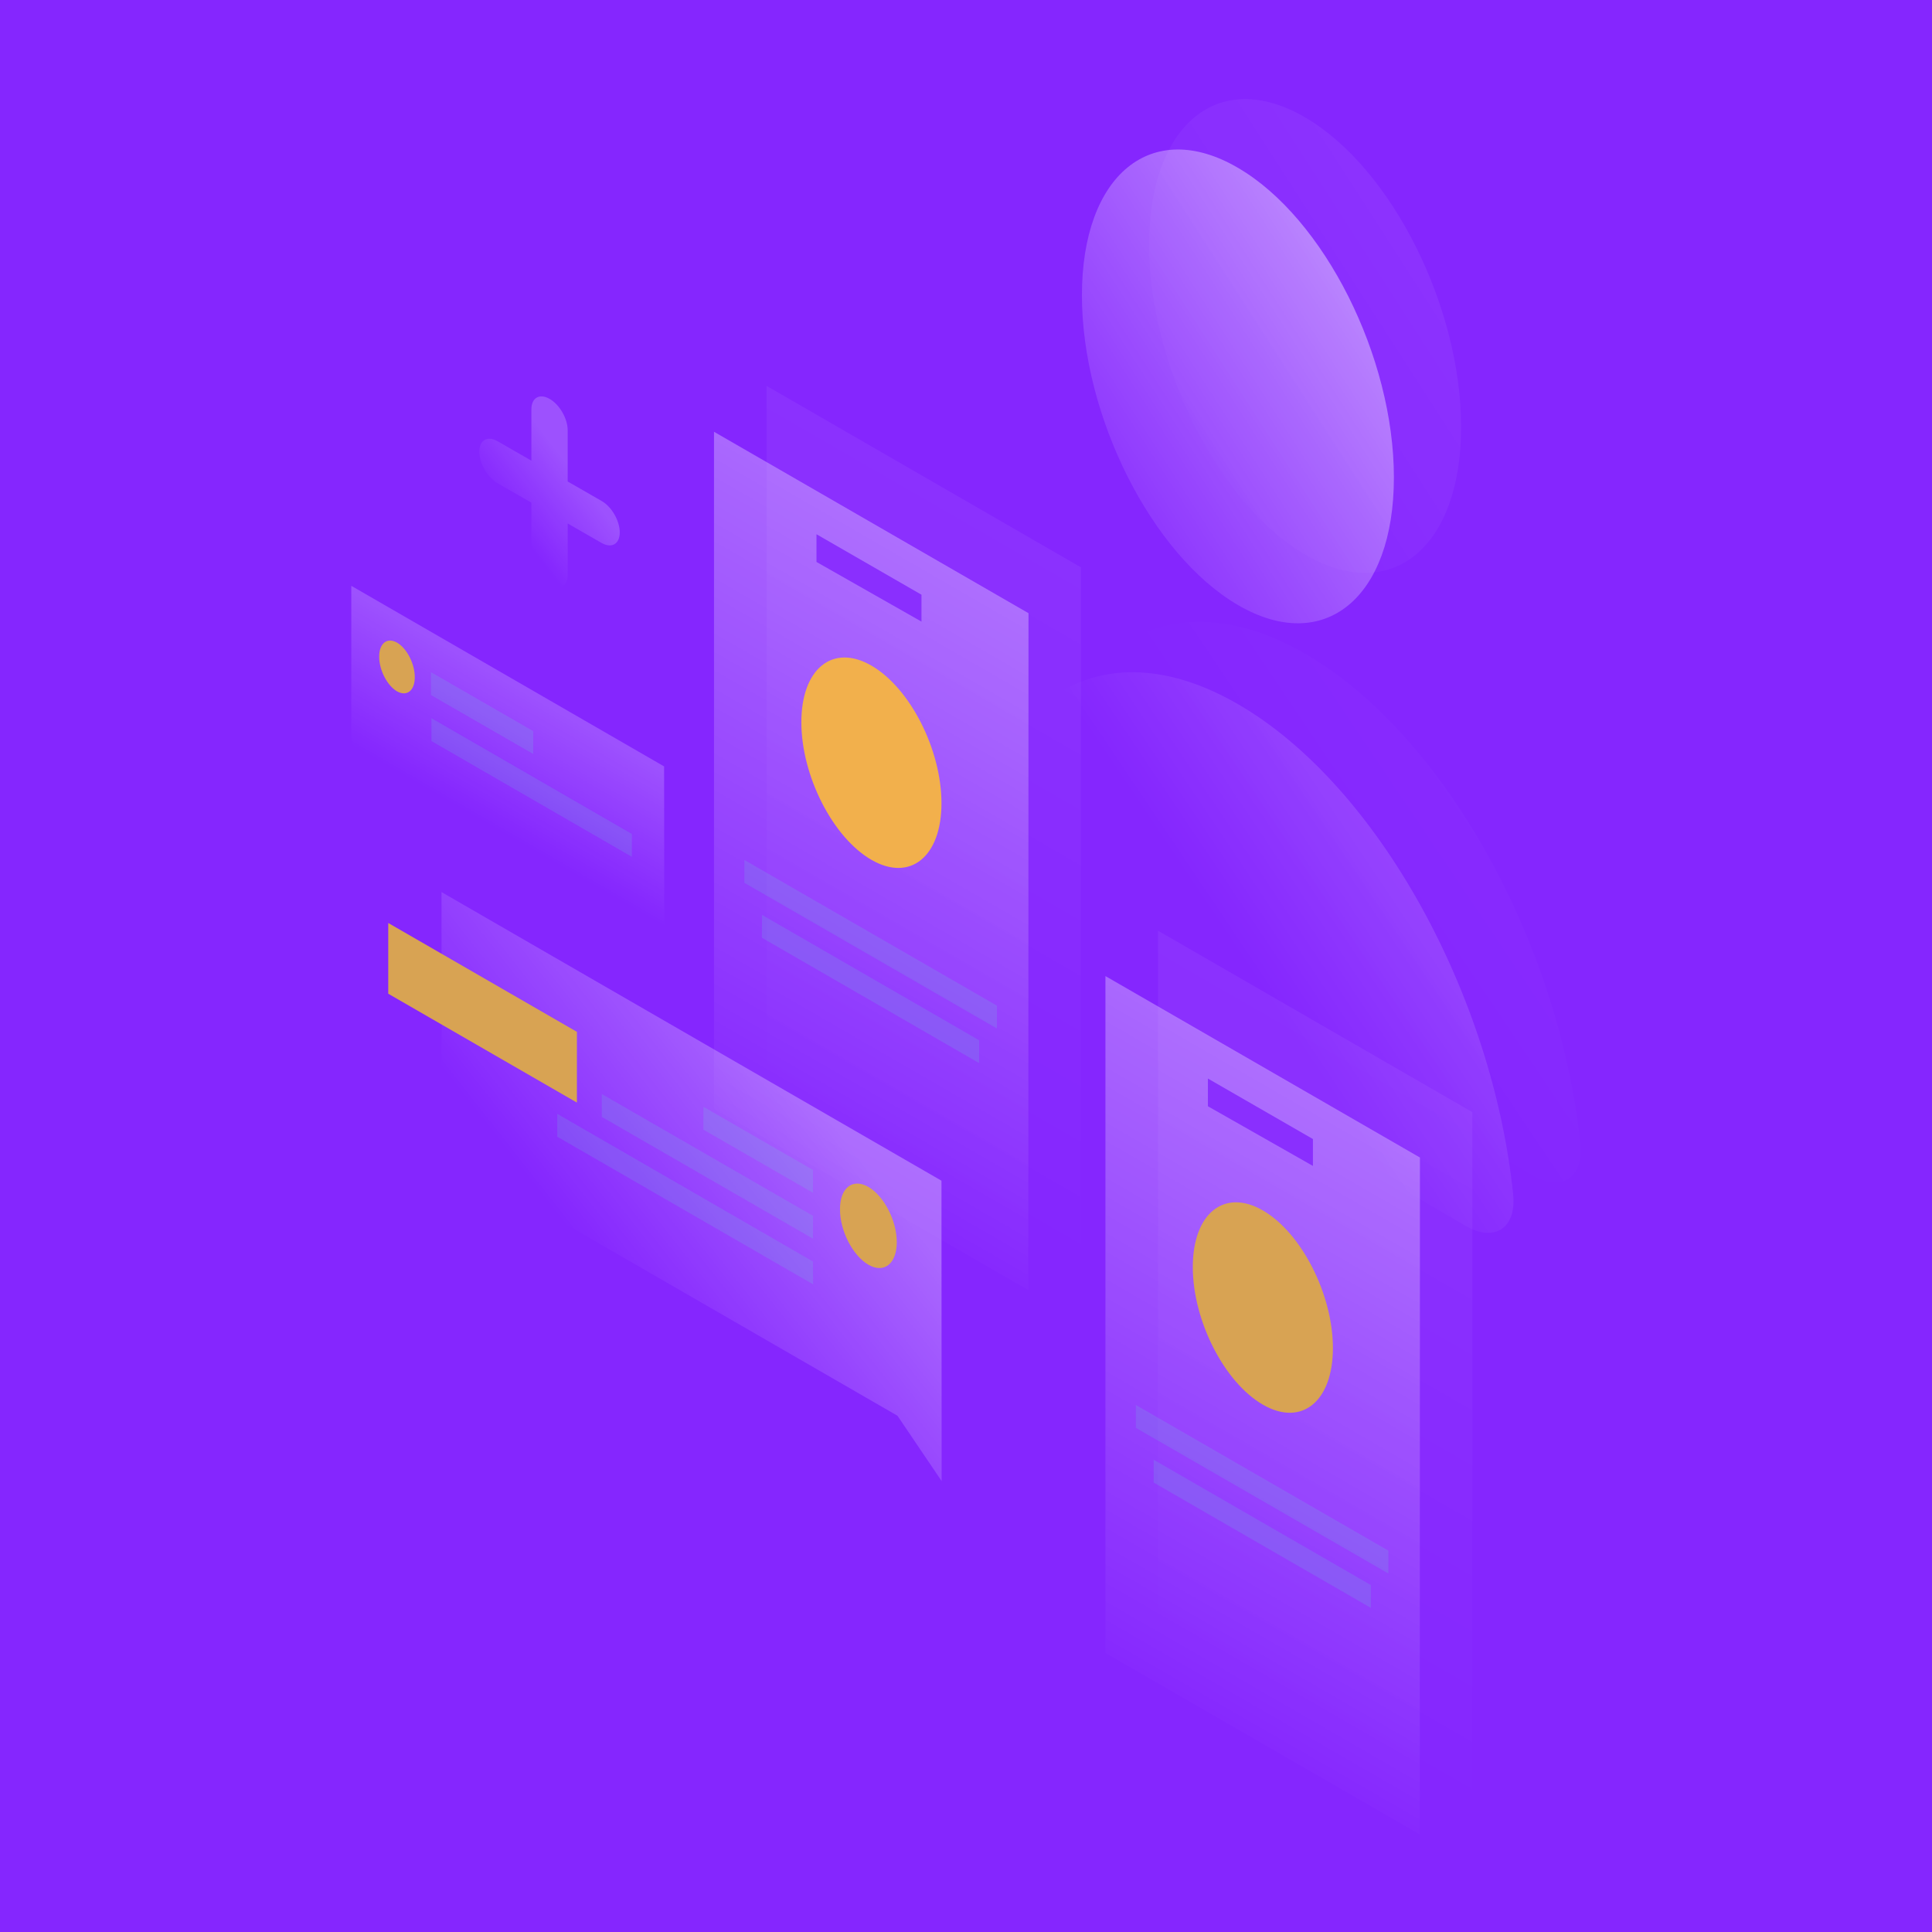 <svg xmlns="http://www.w3.org/2000/svg" viewBox="0 0 1150 1150" id="Userprofile"><defs><linearGradient id="a" x1="150.156%" x2="51.567%" y1="-17.801%" y2="55.633%"><stop offset="0%" stop-color="#ffffff" class="stopColorffffff svgShape"></stop><stop offset="100%" stop-color="#ffffff" stop-opacity="0" class="stopColorffffff svgShape"></stop></linearGradient><linearGradient id="b" x1="89.852%" x2="11.42%" y1="5.85%" y2="92.74%"><stop offset="0%" stop-color="#ffffff" class="stopColorffffff svgShape"></stop><stop offset="100%" stop-color="#ffffff" stop-opacity="0" class="stopColorffffff svgShape"></stop></linearGradient><linearGradient id="c" x1="150.156%" x2="51.567%" y1="-17.801%" y2="55.633%"><stop offset="0%" stop-color="#ffffff" class="stopColorffffff svgShape"></stop><stop offset="100%" stop-color="#ffffff" stop-opacity="0" class="stopColorffffff svgShape"></stop></linearGradient><linearGradient id="d" x1="89.852%" x2="11.42%" y1="5.85%" y2="92.74%"><stop offset="0%" stop-color="#ffffff" class="stopColorffffff svgShape"></stop><stop offset="100%" stop-color="#ffffff" stop-opacity="0" class="stopColorffffff svgShape"></stop></linearGradient><linearGradient id="e" x1="59.351%" x2="40.643%" y1="32.216%" y2="67.795%"><stop offset="0%" stop-color="#ffffff" class="stopColorffffff svgShape"></stop><stop offset="100%" stop-color="#ffffff" stop-opacity="0" class="stopColorffffff svgShape"></stop></linearGradient><linearGradient id="f" x1="57.786%" x2="41.176%" y1="13.165%" y2="91.743%"><stop offset="0%" stop-color="#ffffff" class="stopColorffffff svgShape"></stop><stop offset="100%" stop-color="#ffffff" stop-opacity="0" class="stopColorffffff svgShape"></stop></linearGradient><linearGradient id="g" x1="57.788%" x2="41.17%" y1="13.157%" y2="91.735%"><stop offset="0%" stop-color="#ffffff" class="stopColorffffff svgShape"></stop><stop offset="100%" stop-color="#ffffff" stop-opacity="0" class="stopColorffffff svgShape"></stop></linearGradient><linearGradient id="h" x1="57.787%" x2="41.177%" y1="13.163%" y2="91.741%"><stop offset="0%" stop-color="#ffffff" class="stopColorffffff svgShape"></stop><stop offset="100%" stop-color="#ffffff" stop-opacity="0" class="stopColorffffff svgShape"></stop></linearGradient><linearGradient id="i" x1="70.303%" x2="33.091%" y1="31.278%" y2="65.592%"><stop offset="0%" stop-color="#ffffff" class="stopColorffffff svgShape"></stop><stop offset="100%" stop-color="#ffffff" stop-opacity="0" class="stopColorffffff svgShape"></stop></linearGradient><linearGradient id="j" x1="63.467%" x2="29.721%" y1="35.521%" y2="71.802%"><stop offset="0%" stop-color="#ffffff" class="stopColorffffff svgShape"></stop><stop offset="100%" stop-color="#ffffff" stop-opacity="0" class="stopColorffffff svgShape"></stop></linearGradient></defs><g fill="none" fill-rule="evenodd"><rect width="1150" height="1150" fill="#8526fe" class="color003ecb svgShape"></rect><g transform="translate(209 58)" fill="#ad59d4" class="color000000 svgShape"><path fill="url(#a)" fill-rule="nonzero" d="M528.5,361.5 C445.8,313.2 377.4,358.4 365.3,462.5 C363.2,480.6 376.9,504.4 393.5,514.1 L663.4,671.7 C680,681.4 693.7,673.6 691.7,653.1 C679.6,534.8 611.2,409.7 528.5,361.5 Z" opacity=".5"></path><path fill="url(#b)" fill-rule="nonzero" d="M620.7,226.2 C620.7,298.1 579.1,332.1 527.8,302.1 C476.6,272.2 435,189.7 435,117.8 C435,45.9 476.6,11.9 527.9,41.9 C579.2,71.8 620.7,154.4 620.7,226.2 Z" opacity=".5"></path><path fill="url(#c)" fill-rule="nonzero" d="M568.5,331.5 C485.8,283.2 417.4,328.4 405.3,432.5 C403.2,450.6 416.9,474.4 433.5,484.1 L703.4,641.7 C720,651.4 733.7,643.6 731.7,623.1 C719.6,504.8 651.2,379.7 568.5,331.5 Z" opacity=".07"></path><path fill="url(#d)" fill-rule="nonzero" d="M660.7,196.2 C660.7,268.1 619.1,302.1 567.8,272.1 C516.6,242.2 475,159.7 475,87.8 C475,15.9 516.6,-18.1 567.9,11.9 C619.2,41.8 660.7,124.4 660.7,196.2 Z" opacity=".07"></path><polygon fill="url(#e)" fill-rule="nonzero" points="186.3 398.2 .1 290.7 .1 387.7 186.4 495.2" opacity=".2"></polygon><path fill="#d8a353" d="M37.9,345.1 C37.9,353.1 33.2,356.8 27.3,353.5 C21.5,350.1 16.7,340.9 16.7,332.9 C16.7,324.9 21.4,321.2 27.3,324.5 C33.2,327.9 37.9,337.1 37.9,345.1 Z" class="colorf2994a svgShape"></path><polygon fill="#5fe4d4" fill-rule="nonzero" points="47.5 342.1 108.4 377.2 108.4 390.8 47.5 355.7" opacity=".15" class="colorffffff svgShape"></polygon><polygon fill="#5fe4d4" fill-rule="nonzero" points="47.8 369.5 167.1 438.4 167.1 452 47.8 383.1" opacity=".15" class="colorffffff svgShape"></polygon><polygon fill="url(#f)" fill-rule="nonzero" points="480.3 496 667.4 604 667.4 1006.9 480.3 899" opacity=".05"></polygon><path fill="url(#g)" fill-rule="nonzero" d="M636.2,631 L449,523 L449,925.9 L636.1,1033.9 L636.2,631 Z M510,584 L572.5,620 L572.5,636 L510,600.5 L510,584 Z" opacity=".3"></path><polygon fill="#5fe4d4" fill-rule="nonzero" points="467.1 778.3 617.4 865 617.4 878.6 467.1 791.9" opacity=".15" class="colorffffff svgShape"></polygon><polygon fill="#5fe4d4" fill-rule="nonzero" points="477.7 810.9 607 885.5 607 899.1 477.7 824.5" opacity=".15" class="colorffffff svgShape"></polygon><path fill="#d8a353" d="M584.4,744.4 C584.4,712.5 565.7,675.8 542.7,662.5 C519.7,649.2 501,664.3 501,696.2 C501,728.1 519.7,764.8 542.7,778.1 C565.7,791.4 584.4,776.3 584.4,744.4 Z" class="colorf2994a svgShape"></path><polygon fill="url(#h)" fill-rule="nonzero" points="247.3 171.7 434.4 279.7 434.4 682.6 247.3 574.6" opacity=".05"></polygon><path fill="url(#g)" fill-rule="nonzero" d="M403.2,307 L216,199 L216,601.9 L403.1,709.9 L403.2,307 Z M277,260 L339.5,296 L339.5,312 L277,276.5 L277,260 Z" opacity=".3"></path><polygon fill="#5fe4d4" fill-rule="nonzero" points="234.1 453.9 384.4 540.6 384.4 554.2 234.1 467.5" opacity=".15" class="colorffffff svgShape"></polygon><polygon fill="#5fe4d4" fill-rule="nonzero" points="244.6 486.6 373.8 561.2 373.8 574.8 244.5 500.2" opacity=".15" class="colorffffff svgShape"></polygon><path fill="#f2b04c" d="M351.4,420.1 C351.4,388.2 332.7,351.5 309.7,338.2 C286.7,324.9 268,340 268,371.9 C268,403.8 286.7,440.5 309.7,453.8 C332.7,467.1 351.4,452 351.4,420.1 Z" class="colorf2c94c svgShape"></path><polygon fill="url(#i)" fill-rule="nonzero" points="351.4 644.8 53.8 473 53.9 628.1 325.2 784.7 351.5 823.6" opacity=".3"></polygon><polygon fill="#d8a353" points="22.1 533.5 22.1 491.4 134.4 556.2 134.4 598.3" class="colorf2994a svgShape"></polygon><polygon fill="#5fe4d4" fill-rule="nonzero" points="274.9 638.4 209.7 600.8 209.7 614.4 274.9 652" opacity=".15" class="colorffffff svgShape"></polygon><polygon fill="#5fe4d4" fill-rule="nonzero" points="274.9 665.7 149.2 593.2 149.2 606.8 274.9 679.3" opacity=".15" class="colorffffff svgShape"></polygon><polygon fill="#5fe4d4" fill-rule="nonzero" points="274.9 692.9 122.7 605 122.7 618.6 275 706.5" opacity=".15" class="colorffffff svgShape"></polygon><path fill="#d8a353" d="M291,661.9 C291,674.7 298.6,689.4 307.9,694.8 C317.2,700.2 324.8,694.2 324.8,681.4 C324.8,668.6 317.2,653.9 307.9,648.5 C298.5,643.1 290.9,649.1 291,661.9 Z" class="colorf2994a svgShape"></path><path fill="url(#j)" fill-rule="nonzero" d="M118.1,179.4 C124.1,182.8 128.9,191.2 128.9,198.1 L128.9,228.6 L149.1,240.2 C155.1,243.6 159.9,252 159.9,258.9 C159.9,265.8 155.1,268.6 149.1,265.2 L128.9,253.6 L128.9,284.1 C128.9,291 124.1,293.8 118.1,290.4 C112.1,287 107.3,278.6 107.3,271.7 L107.3,241.2 L87.1,229.6 C81.1,226.2 76.3,217.8 76.3,210.9 C76.3,204 81.1,201.2 87.1,204.6 L107.3,216.2 L107.3,185.7 C107.3,178.8 112.1,176 118.1,179.4 Z" opacity=".2"></path></g></g></svg>